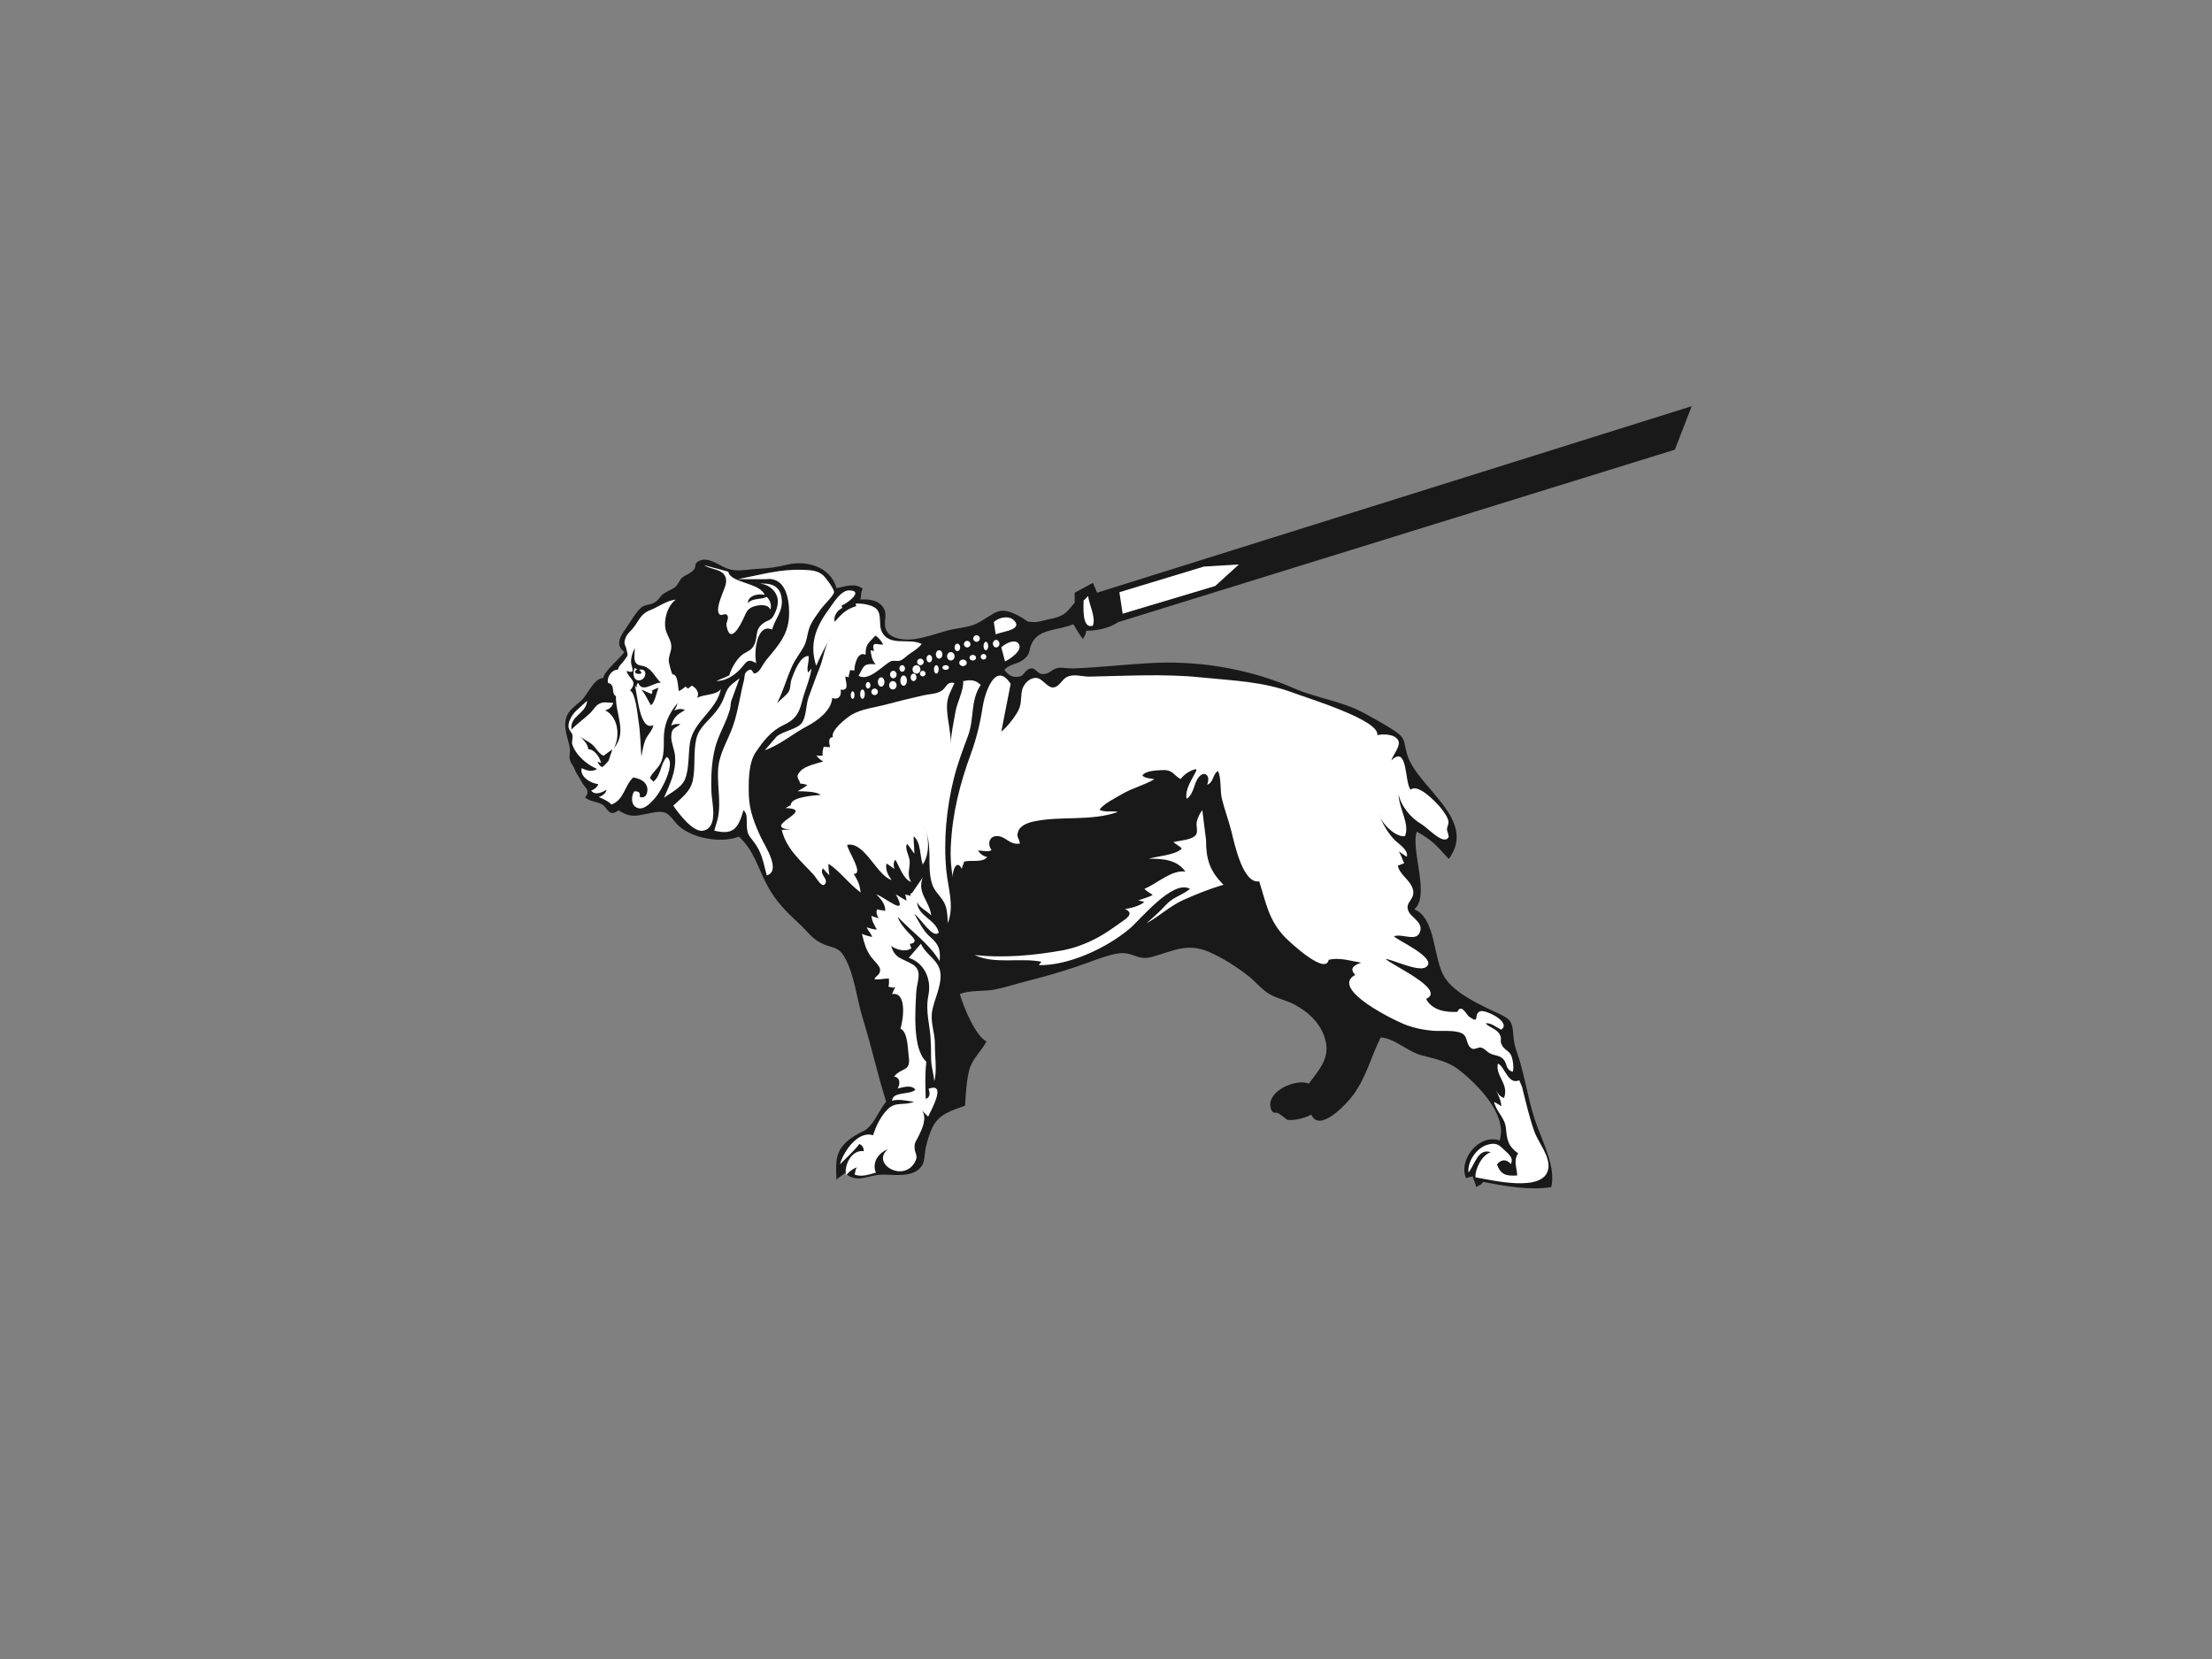 <?xml version="1.0" encoding="utf-8"?>
<!-- Generator: Adobe Illustrator 17.0.0, SVG Export Plug-In . SVG Version: 6.00 Build 0)  -->
<!DOCTYPE svg PUBLIC "-//W3C//DTD SVG 1.1//EN" "http://www.w3.org/Graphics/SVG/1.1/DTD/svg11.dtd">
<svg version="1.1" id="Layer_1" xmlns="http://www.w3.org/2000/svg" xmlns:xlink="http://www.w3.org/1999/xlink" x="0px" y="0px"
	 width="800px" height="600px" viewBox="0 0 800 600" enable-background="new 0 0 800 600" xml:space="preserve">
<rect x="0" y="0" width="800" height="600" fill="#808080" stroke="none"/>
<path fill-rule="evenodd" clip-rule="evenodd" fill="#1A1919" d="M388.678,217.916c-3.36,4.307-4.261,5.053-9.637,6.112
	c-1.483,0.292-3.654,1.045-5.06,0.974c-3.3-0.168-1.978-0.223-4.437-1.647c-8.525-4.933-9.059-1.583-16.357,2.18
	c-2.698,1.391-7.712,1.693-10.637,2.538c-3.759,1.087-7.967,2.522-11.665,3.055c-3.206,0.461-8.09,0.225-10.043-2.687
	c-2.128-3.17,1.006-6.273-2.032-9.535c-1.924-2.066-4.997-2.21-7.654-2.081c0.383-1.223,0.084-2.626,0.863-3.88
	c-2.555-2.249-6.592-0.846-9.473-0.191c-2.174-7.978-11.151-10.197-17.839-8.532c-3.832,0.954-6.869,1.315-11.158,1.548
	c-4.065,0.22-6.833,1.154-10.523-0.152c-2.738-0.967-6.557-4.172-9.775-2.93c-2.7,1.042-1.053,2.12-2.512,3.574
	c-1.415,1.41-2.434,1.435-3.966,2.627c-1.049,0.816-1.453,2.484-2.625,3.46c-0.847,0.706-3.133,1.607-4.198,2.396
	c-1.24,0.921-1.653,2.132-3.03,3.045c-1.592,1.056-3.713,0.773-5.097,2.003c-1.866,1.657-4.023,5.448-5.567,7.619
	c-1.899,2.672-3.854,5.944-0.457,8.379c-1.7,2.642-7.235,6.732-7.606,9.435c-3.458,0-5.719,6.237-8.026,8.204
	c-3.832,3.267-6.406,4.845-5.595,10.639c0.334,2.381,1.172,4.216,1.524,6.591c0.19,1.283-0.339,2.811,0,4.058
	c0.407,1.499,1.25,2.226,1.547,3.043c0.728,1.996,1.663,2.901,2.661,4.932c1.067,2.172,3.488,3.01,1.32,5.716
	c1.341,1.353,4.423,1.556,6.149,2.526c2.052,1.153,2.341,4.863,5.947,2.116c4.257,2.861,6.513,2.017,11.284,1.053
	c5.838-1.18,6.326-0.23,9.499,3.574c4.411,5.287,15.958,7.591,22.721,4.897c5.406,4.975,6.668,10.727,10.003,17.155
	c3.21,6.191,7.11,9.982,12.184,14.696c2.461,2.285,4.255,5,7.457,6.604c4.208,2.111,6.257,1.029,8.619,5.215
	c3.61,6.393,4.359,15.062,6.608,22.301c3.127,10.066,5.23,19.848,8.406,29.923c-2.013,2.378-3.173,5.2-4.969,7.608
	c-2.412,3.234-3.076,2.643-6.367,4.677c-7.087,4.381-7.024,8.594-6.631,15.951c0.691-0.941,2.218-1.565,2.968-2.419
	c4.769,3.859,8.015,0.759,13.186,0.556c4.357-0.171,11.821,1.462,14.846-3.413c0.903-1.455,0.852-4.442,1.271-6.348
	c0.52-2.364,1.397-5.279,2.508-7.511c2.351-4.728,6.962-5.965,11.718-7.668c0.253-4.043,0.507-9.292,1.583-13.124
	c1.104-3.934,4.306-6.589,6.163-10.116c-4.039-2.123-8.245-12.351-9.636-17.143c3.616-1.523,8.753-0.866,12.628-1.638
	c3.952-0.786,7.831-2.09,11.639-3.057c7.821-1.986,14.105-3.798,21.797-6.58c3.293-1.191,9.816-3.771,13.224-3.535
	c4.03,0.278,5.505,2.589,10.03,1.408c7.322-1.911,12.799-5.385,20.895-1.803c4.97,2.198,9.852,5.316,14.113,8.635
	c2.642,2.057,4.794,4.895,7.694,6.593c2.942,1.721,6.113,2.186,9.142,3.834c5.703,3.101,10.117,7.663,11.269,13.793
	c1.118,5.954-2.74,10.053-6.199,14.756c-4.489-1.995-15.753,2.716-13.716,9.107c0.694,2.178,2.006,1.056,2.671,1.609
	c-0.376-0.313,3.547,2.408,3.035,2.318c2.724,0.479,6.618-0.614,8.897-1.849c2.919,6.758,12.795-3.85,15.219-7.191
	c4.79-6.605,6.387-13.816,9.876-20.717c5.203,0.332,9.667,5.201,15.101,6.558c4.752,1.188,9.523,2.261,13.186,5.157
	c6.724,5.316,17.669,16.121,14.732,25.563c-7.624-2.614-15.076,7.208-12.11,13.707c0.832-0.596,1.714-0.415,2.362-0.748
	c0.254,1.4,1.138,2.449,1.188,3.904c0.95-0.706,1.812-0.572,2.548-1.889c7.997,1.499,16.611,3.162,24.678,1.877
	c1.606-6.793-2.562-15.3-4.999-21.733c-2.795-7.382-3.987-15.239-6.084-22.823c-1.09-3.937-2.332-5.964-2.649-10.538
	c-0.341-4.918-1.113-5.712-5.453-7.733c-6.381-2.969-15.698-7.169-19.399-13.06c-4.249-6.764-3.026-21.354-10.966-24.584
	c5.89-4.904-1.372-21.404,0.896-28.085c5.871,3.231,7.233,5.174,11.58,9.903c10.551-14.319-11.158-25.612-14.978-37.593
	c-1.502-4.715-0.212-5.876-4.791-8.876c-3.382-2.214-7.255-4.357-10.931-6.352c-7.869-4.271-17.129-5.347-25.471-9.002
	c-15.095-6.615-32.81-9.825-49.702-9.131c-10.103,0.415-20.1,1.694-29.923,2.028c-1.734,0.06-4.165-0.478-5.704-0.15
	c-2.276,0.484-2.678,2.224-5.452,2.178c-1.801-0.03-2.472-2.22-4.048-2.05c-2.081,0.224-2.578,2.617-4.196,2.939
	c-2.508,0.499-3.721-0.227-5.528-2.382c1.747-2.099,4.598-2.02,6.683-3.564c3.259-2.414,1.809-3.593,3.539-6.606
	c2.732-4.757,9.596-4.142,14.718-6.376c1.166,1.843,2.234,3.901,3.524,5.424c0.246-0.955,1.121-1.473,1.104-3.028
	c4.152-0.091,8.299-0.883,11.589-3.12l201.347-62.382l6.086-15.722l-215.041,67.453l-1.521-3.55l-6.593,3.55V217.916
	L388.678,217.916z"/>
<path fill-rule="evenodd" clip-rule="evenodd" fill="#FFFFFF" d="M212.351,253.418c-0.382,4.83-6.292,5.346-5.68,10.447
	c2.084-2.172,4.61-3.9,6.779-5.967c1.209-1.155,1.795-2.592,3.313-3.381c1.788-0.927,2.917-0.242,5.012-0.364
	c-0.279,1.378-1.5,2.488-2.966,2.731c4.744,2.204,5.637,9.435,3.16,13.802c0.026-0.03,0.015-0.033,0-0.008
	c5.039-5.947,0.57-12.257,0.804-18.891c-1.983-1.098,0.056-4.083-2.925-4.852c-0.367-2.133,1.344-4.732,3.601-4.734
	c0.436-1.542,1.452-2.158,2.342-3.406c1.623-2.273,1.243-1.609,0.834-3.711c-0.399-2.057-1.254-1.975-0.413-4.303
	c0.612-1.698,1.651-2.245,2.789-3.653c2.193-2.708,2.609-5.098,6.078-6.433c2.742-1.057,6.315-3.642,9.272-3.818
	c-3.014,2.363-4.412,7.279-3.599,10.843c0.452,1.979,1.862,3.683,2.029,5.749c0.181,2.245-1.261,3.989-0.835,6.11
	c-0.005-0.026-0.015-0.022-0.02-0.049c0.292,1.447,0.689,2.948,1.252,4.361c2.115-0.016,1.888,4.285,2.366,6.103
	c0.554-0.445,1.727-0.954,2.309-1.682c0.334,0.182,0.739,0.493,1.014,0.742c0.309-0.379,0.997-0.738,1.354-1.081
	c1.698,0.868,2.911,2.75,1.833,4.436c2.609-1.399,7.247-0.944,8.662-3.271c-1.483,7.79-9.903,11.58-11.173,19.493
	c-0.644,4.012-0.263,9.273-1.767,13.11c-1.224,3.122-5.157,4.909-7.648,6.804c2.138-5.008,4.487-9.479,4.006-15.181
	c-0.193-2.287-1.46-4.881-1.364-7.091c0.124-2.831,0.978-2.718,3.367-4.329c-1.18-0.236-2.36-0.093-3.398,0.472
	c0.989-3.146,2.152-3.938,4.976-5.62c-1.223-0.631-2.649-0.382-3.887,0.193c0.664-0.851,0.951-1.887,1.267-2.797
	c-3.305,4.061-5.026,7.813-5.02,13.085c0.003,2.706,0.084,5.237-0.761,7.777c-0.899,2.705-3.494,4.233-4.26,6.357
	c0.076,0.095,1.24,1.257,1.283,1.291c2.95-2.628,2.431-6.383,4.818-8.958c3.527,2.08-2.08,12.444-4.208,14.825
	c-1.343,1.502-3.724,4.264-6.011,3.735c-2.841-0.656-2.739-4.194-1.633-6.042c1.614-0.334,2.432,0.554,2.021,1.902
	c2.462,1.014,3.298-2.051,2.588-3.898c-0.771-2.007-3.129-2.833-4.912-3.076c-3.177,2.942-3.267,8.084-7.861,9.788
	c-1.364-1.417-2.892-1.958-4.597-2.737c1.278-0.362,2.602-1.321,2.845-2.663c-1.554,1.069-4.251,2.17-5.567,0.37
	c1.175-0.483,2.229-1.272,2.541-2.382c-2.66-0.175-6.837-2.74-5.983-5.764c1.665,0.841,3.797,1.548,5.561,0.286
	c-3.651-1.461-7.917-5.123-9.036-9.12c-0.143-0.512,0.3-2.295,0.12-3.128c-0.261-1.201-1.262-1.568-1.419-2.976
	c-0.198-1.767,1.217-4.274,2.686-5.731L212.351,253.418L212.351,253.418z"/>
<path fill-rule="evenodd" clip-rule="evenodd" fill="#1A1919" d="M229.595,248.008c0.924,2.538,1.617,16.697,6.702,14.243
	c-0.246,1.876-2.19,3.581-2.916,5.441c-0.717,1.837-1.039,3.968-1.418,5.911c-0.34-4.514-0.34-8.315-1.015-12.747
	c-0.411-2.693-1.07-10.135-3.076-11.159c3.078-3.537-0.444-4.006-1.286-7.049c3.587,1.238,1.782-1.15,1.648-3.086
	c-0.12-1.734,0.756-4.217,1.359-5.13c0.001,1.382-0.49,3.945,0.258,5.128c0.891,1.41,2.309,0.95,3.8,1.703
	c2.411,1.217,3.237,3.65,5.386,5.661c-2.575-0.264-6.724,3.864-8.165,0.112c-0.729,0.362-0.601,0.857-0.601,1.648L229.595,248.008
	L229.595,248.008z"/>
<path fill-rule="evenodd" clip-rule="evenodd" fill="#1A1919" d="M231.962,249.361c1.673,2.094,2.228,3.736,3.465,5.697
	c1.441-1.027,1.974-4.502,2.72-6.331c0.118-0.121,0.125-0.112,0.018,0.027c-0.708,0.128-1.825,0.68-2.433,1.031
	c0.537,0.637-0.096,0.685-0.051,1.267L231.962,249.361L231.962,249.361z"/>
<path fill-rule="evenodd" clip-rule="evenodd" fill="#1A1919" d="M221.481,271c-0.812,0.583-2.272,1.596-3.173,2.34
	c-1.757-0.705-2.714-2.836-4.181-4.113c-1.418-1.236-3.486-1.91-4.504-3.173c1.223,1.514,2.954,2.84,3.124,4.897
	c2.352,0.064,4.272,3.083,4.615,5.004c-0.466-0.206-0.847-0.371-1.24-0.516c0.196,0.83,0.788,1.508,1.638,2.019
	c0.873-0.64,1.745-1.523,2.367-2.4L221.481,271L221.481,271z"/>
<path fill-rule="evenodd" clip-rule="evenodd" fill="#FFFFFF" d="M267.464,245.303c-4.082,3.101-4.164,3.094-5.663,7.093
	c-0.744,1.985-1.734,3.512-3.044,5.163c-2.691,3.392-5.912,5.447-6.921,9.646c-1.139,4.74-0.254,10.127-1.258,14.97
	c-0.855,4.125-4.069,6.328-7.068,9.195c1.685,2.521,7.087,9.788,10.785,9.063c5.581-1.094,3.187-10.141,3.026-13.542
	c-0.264-5.575,0.001-11.414,1.342-16.577c1.224-4.713,4.096-9.131,5.344-13.853c0.343-1.295,0.123-2.508,0.752-3.719
	L267.464,245.303L267.464,245.303z"/>
<path fill-rule="evenodd" clip-rule="evenodd" fill="#FFFFFF" d="M258.335,300.416c7.12,1.779,8.686-1.094,10.556-7.396
	c1.63,1.374,1.06,3.812,1.202,5.705c0.229,3.07,0.596,3.218,2.358,5.502c3.271,4.238,3.566,7.702,4.866,12.384
	c5.326-1.651-0.595-10.538-1.992-13.491c-2.281-4.818-4.292-9.819-4.48-15.214c-0.166-4.769-0.21-11.902,2.442-15.816
	c2.921-4.31,5.743-7.843,10.086-9.863c4.263-1.984,5.607-4.183,6.67-8.47c0.983-3.961,2.879-7.988,3.469-12.053
	c-0.302,0.609-0.964,1.092-1.299,1.537c-0.575-2.058,0.493-3.731,0.219-6c-2.986-0.1-5.096,5.522-6.035,8.064
	c-0.803,2.175-0.272,3.158-1.091,4.732c-0.644,1.238-3.174,3.105-4.269,4.269c2.437-4.818,3.273-8.556,5.443-13.389
	c1.067-2.377,2.704-4.401,4.067-6.778c1.376-2.4,1.309-4.644,2.184-7.093c0.894-2.506,2.879-4.947,4.403-7.091
	c0.773-1.088,4.399-4.594,4.511-5.739c0.12-1.22-3.101-5.423-3.996-6.197c-2.053-1.776-4.563-1.829-7.194-1.935
	c-8.407-0.342-15.589,1.861-23.668,3.381h10.143c7.085-0.928,8.481,6.871,8.47,12.181c-0.014,7.545-3.554,11.349-8.149,16.904
	c-1.72,2.077-2.437,4.737-4.302,4.987c-1.059,0.142-0.554-2.567-2.873-0.685c-1.001,0.811-0.706,2.003-0.999,3.128
	c-1.416,5.45-2.164,11.408-3.982,16.585c-1.99,5.67-5.155,10.027-5.41,16.212c-0.262,6.348,1.484,13.365-0.677,19.273
	L258.335,300.416L258.335,300.416z"/>
<path fill-rule="evenodd" clip-rule="evenodd" fill="#FFFFFF" d="M254.615,204.392c2.651,1.719,6.676,1.303,7.787,4.378
	c0.767,2.124-0.677,4.485-1.343,6.461c-0.477,1.416-2.099,5.223-0.981,6.767c0.87,1.204,2.138-0.711,3.007,0.636
	c0.599,0.928-0.503,2.574-0.371,3.397c1.202,7.515,5.02,0.246,6.366-2.779c0.871-1.956,1.324-3.265,3.776-3.992
	c2.02-0.601,5.053-0.758,5.754,1.253c0.545-1.525-0.089-3.586-1.342-4.659c-2.093,1.152-5.014,0.277-6.785,2.281
	c-0.002-2.869,4.001-3.556,6.066-2.974c-1.675-4.455-12.488-4.296-13.143-8.401L254.615,204.392L254.615,204.392z"/>
<path fill-rule="evenodd" clip-rule="evenodd" fill="#FFFFFF" d="M263.744,244.289c0.726-2.495,2.338-5.392,4.312-7.184
	c1.279-1.161,3.141-1.594,4.142-2.961c2.448-3.342,0.147-6.195,4.049-8.873c1.723-1.182,2.567-0.707,3.728-2.941
	c0.846-1.628,1.58-3.798,1.277-5.692c-0.567-3.543-4.309-5.832-7.074-5.485c4.439-0.47,7.867,0.556,8.502,5.072
	c0.675,4.795-2.268,7.306-3.438,11.443c-5.615-2.366-6.637,8.366-5.743,12.173c-3.451-1.998-3.428-0.244-6.025,2.409
	c-2.625,2.68-5.547,4.033-8.461,4.066L263.744,244.289L263.744,244.289z"/>
<path fill-rule="evenodd" clip-rule="evenodd" fill="#FFFFFF" d="M276.593,271.338c5.454-1.893,10.214-6.033,15.29-8.698
	c3.753-1.971,8.738-5.592,9.112-10.185c2.185,0.745,3.459-0.679,3.036-3.043c3.433,0.566,1.707-2.938,1.69-4.742
	c0.306,0.106,0.876,0.14,1.25,0.262c-0.091-0.926,0.445-1.711,0.438-2.619c0.401,0.151,1.191,0.054,1.583,0.242
	c0.001-2.211,1.24-7.211,4.049-5.738c-0.002-4.183,1.258-4.262,3.524-6.932c1.26,0.721,2.27,1.995,2.85,3.251
	c-2.299,0.104-4.336-1.466-3.331,2.328c-0.447-0.17-0.783-0.15-1.234-0.252c0.269,1.862,0.466,3.599,1.858,5.036
	c-4.395-0.361-4.188,0.519-6.188,4.141c3.667,2.308,8.964-3.984,11.727-5.262c0.826-0.382,2.22,0.173,3.371-0.249
	c1.156-0.425,1.956-1.401,2.95-2.12c1.598-1.157,3.604-2.259,4.776-3.88c-4.663-2.316-12.007,1.242-14.563-4.744
	c-1.004-2.354,0.152-5.728-1.682-7.785c-1.465-1.644-5.573-2.212-7.677-2.045c0.044,0.347,0.229,0.559,0.264,0.906
	c-3.708,1.142-5.162,2.67-7.826,5.687c-0.459-2.028,0.761-3.975,2.744-5.037c-0.045-0.293-0.185-0.561-0.236-0.863
	c2.136-0.817,8.292-5.464,2.655-5.477c-3.002-0.007-5.789,4.857-7.439,7.101c-4.75,6.459-6.861,12.617-4.395,20.166
	c1.469-3.327,3.122-6.833,5.104-9.887c-2.046,2.733-2.504,7.232-3.753,10.327c-1.514,3.75-2.659,7.125-4.066,10.828
	c-1.054,2.773-0.782,7.631-2.77,9.74c-1.874,1.988-6.335,2.624-8.716,4.47L276.593,271.338L276.593,271.338z"/>
<path fill-rule="evenodd" clip-rule="evenodd" fill="#FFFFFF" d="M354.697,247.67c-3.939,6.087-2.17,11.962-4.65,18.596
	c-1.909,5.105-3.786,10.107-5.081,15.291c-2.627,10.518-3.799,22.404-2.705,33.407c0.622,6.255,2.957,12.653,0.529,18.901
	c-0.111-1.906-0.115-4.931-1.187-7.152c-1.158-2.398-3.576-4.257-4.414-6.762c-2.294-6.856,0.552-14.091-3.154-21.107
	c2.214,3.875,2.163,10.261-0.302,13.793c-1.063-2.687-0.604-8.202-3.323-10.166c0.003,2.049,0.256,4.138,0.295,6.277
	c-0.976-1.162-1.648-2.548-2.636-3.547c-1.034,1.692,0.866,4.288,0.937,6.372c0.085,2.502-1.11,5.065,0.543,7.388
	c-2.762-0.803-4.297-5.687-5.716-8.03c-0.801,0.836-0.733,2.262-0.305,3.304c-0.993-0.558-1.935-1.371-2.933-1.952
	c-0.439,2.415,0.554,4.099,1.859,6.017c-5.594-1.935-9.67-13.932-16.057-12.761c0.085,2.085,6.241,10.718,2.349,10.479
	c1.639,2.815,2.115,3.632,2.544,6.762c-4.309-3.149-7.3-7.478-11.649-10.413c-0.111,1.421,0.126,2.745,0.295,4.159
	c-0.829-0.801-1.573-1.593-2.316-2.467c-1.402,2.129,1.737,3.536,0.97,5.298c-1.072,2.461-3.411-1.978-4.073-2.712
	c-4.558-5.046-10.095-9.414-11.797-16.517c1.171-0.065,2.385-0.078,3.573-0.051c-12.077-0.891,9.66-7.35-2.237-7.843
	c0.434-0.129,1.31-0.805,1.943-1.006c-0.107-3.062,8.479-3.519,10.853-3.736c-1.956-1.345-5.882-1.237-8.402-1.353
	c1.055-0.665,2.572-1.279,3.557-2.298c-0.687-0.035-1.656-0.511-2.509-0.389c-0.87-2.368-1.896-2.474,0.017-4.59
	c1.671-1.849,5.988-2.808,8.257-3.467c-1.042-0.537-1.905-1.262-2.551-2.222c0.789,0.323,1.519,0.005,2.28,0.143
	c-0.086-1.146,0.063-2.255,0.449-3.279c0.582,0.254,1.676,0.03,2.257,0.237c-0.233-1.504-0.951-3.382,1.016-3.718
	c-0.858-2.239,4.588-6.763,6.803-8.073c3.593-2.126,8.879-2.705,12.857-3.786c4.47-1.216,8.783-2.23,13.186-3.232
	c2.113-0.48,4.693-0.468,6.527-1.663c1.68-1.095,1.769-3.488,4.596-2.756c-1.629,3.717-2.947,5.324-2.67,9.831
	c0.253,4.12,1.404,8.118,1.352,12.333c0.025-3.747,1.063-7.963,1.673-11.732c0.535-3.295,3.112-7.985,2.774-11.107
	c1.752-0.41,3.388-0.591,5.02,0.287L354.697,247.67L354.697,247.67z"/>
<path fill-rule="evenodd" clip-rule="evenodd" fill="#FFFFFF" d="M365.517,247.332c-5.713-8.74-9.484,3.954-10.153,8.453
	c-0.833,5.598-2.217,11.289-4.142,16.567c-4.152,11.377-6.77,21.655-7.362,33.812c-0.183,3.769,0.074,7.467,0.702,11.056
	c-0.127-2.261,1.374-6.715,3.307-2.975c0.066-0.944,0.656-1.651,0.801-2.621c2.51-0.711,6.681,0.52,8.368-1.674
	c-1.426-0.308-2.609-1.159-3.319-2.364c1.617,0.008,3.511,0.713,4.89-0.136c-1.681-2.237-0.788-5.486,2.513-5.038
	c2.991,0.406,3.939,3.168,7.723,2.687c-0.219-2.163-1.384-2.159-0.622-4.343c0.83-2.378,3.812-3.296,5.993-3.737
	c9.862-1.996,20.215,0.072,30.089-3.363c-2.194-0.533-4.349,0.261-6.641-0.754c1.229-2.116,5.836-4.337,8.089-5.68
	c3.657-2.18,8.093-3.258,11.739-5.408c-1.354-0.373-3.275-0.204-4.333-1.347c1.082-1.78,5.332-1.868,7.208-1.952
	c3.87-0.174,3.926,1.744,6.603,3.256c1.473-1.889,3.19-2.955,5.424-3.62c0.117,0.127,0.236,0.253,0.357,0.376
	c-1.406,3.087-4.287,6.701-3.61,10.376c2.648-1.603,2.572-5.545,4.346-7.766c2.154-2.695,4.515-0.537,3.066,2.66
	c2.429-0.752,1.886-3.676,3.941-4.967c1.295,2.606,0.689,7.13,1.428,10.091c0.996,3.995,2.463,7.865,3.473,11.908
	c1.112,4.451,4.144,18.936,10.001,17.904c2.448,7.541,3.381,14.125,9.442,20.32c2.058,2.105,14.643,13.705,15.697,8.082
	c3.886-0.979,7.799,0.386,11.756,1.031c-2.083,0.727-4.683,1.888-2.138,4.405c-9.523,5.087,14.682,16.822,18.725,18.25
	c3.099,1.094,5.922,1.643,9.213,1.953c2.87,0.271,8.225-0.408,10.75,1.016c2.242,1.264,1.21,4.357,3.62,5.491
	c0.863,0.406,2.251-0.63,3.109-0.436c1.431,0.323,1.922,1.399,3.325,2.128c1.899,0.989,3.484,0.538,4.909,2.208
	c1.317,1.543,0.717,3.719,3.306,4.436c0.457-1.297,0.105-3.964-0.365-5.375c-0.734-2.203-2.241-2.203-3.388-3.964
	c-1.306-2.006,0.184-2.348-1.091-4.404c-1.083-1.747-3.728-2.35-4.952-3.736c1.8-0.446,3.976,1.532,5.628,2.249
	c3.85-2.699-5.785-7.413-7.616-6.643c-2.633,1.108,0.15,4.799-3.895,2.035c-1.049-0.717-2.869-5.012-4.354-1.824
	c-4.225,0.218-9.15-0.543-11.309-4.692c7.581-3.315-12.991-12.468-14.639-14.472c2.952,0.414,11.842,4.761,14.519,3.018
	c4.819-3.136-10.71-9.884-11.477-11.208c2.827-0.986,7.575,1.799,9.109-0.981c2.026-3.673-2.557-5.562-3.725-7.768
	c-1.95-3.683,2.644-4.319,1.362-8.47c-0.987-3.191-4.922-5.236-5.369-8.386c0.728-0.034,1.607-0.681,2.281-0.719
	c-0.612-1.437-1.13-3.107-1.943-4.368c0.911,0.572,1.961,1.399,2.923,1.943c0.621-2.622-3.127-4.654-4.655-6.306
	c-2.442-2.642-4.223-5.831-5.454-9.093c0.862,3.232,6.01,8.511,9.443,7.936c1.8-4.462-2.284-10.168-2.306-15.055
	c0.934,4.422,4.56,8.608,8.368,10.803c2.152,1.24,7.79,7.664,9.65,4.733c0.339-0.535-0.516-2.158-0.531-2.864
	c-0.024-1.122,0.715-1.787,0.514-3.051c-0.238-1.491-1.939-3.777-2.872-4.903c-1.807-2.184-8.148-8.744-10.735-6.475
	c-2.286-1.917-0.897-16.651-7.041-10.551c0.681-2.142,3.384-5.156,2.577-7.056c-1.099-2.587-5.566-2.596-7.658-2.081
	c1.189-5.357-25.264-13.412-30.143-15.248c-11.269-4.24-21.821-4.443-33.804-5.672c-13.177-1.352-26.996-0.495-40.243-0.263
	c-2.49,0.044-5.587-1.148-8.131,0.17c-1.841,0.953-2.78,3.781-5.056,3.752c-1.953-0.026-3.77-3.161-5.673-3.413
	c-2.612-0.347-5.109,2.219-5.51,4.843c-0.477,3.128,0.07,4.969-1.927,8.096c-1.371,2.147-3.824,5.24-5.485,6.425L365.517,247.332
	L365.517,247.332z"/>
<path fill-rule="evenodd" clip-rule="evenodd" fill="#FFFFFF" d="M333.734,317.321c-2.174,5.646,2.372,8.447,3.068,13.753
	c-1.619-1.755-4.108-2.54-5.115-4.842c0.119,5.045,6.837,6.363,7.829,11.036c-2.122,2.484-6.817-5.531-8.791-6.717
	c1.617,2.869,3.198,6.176,5.789,8.408c2.919,2.516,3.731,4.402,3.322,8.671c-3.724-6.314-10.3-10.809-15.181-16.057
	c0.67,2.059,2.311,3.986,3.761,5.602c1.202,1.339,4.315,3.651,0.628,4.218c0.185,0.28,0.319,1.205,0.579,1.556
	c-2.017,1.49-5.438,0.549-7.333-0.829c1.513,4.77,3.836,4.305,7.732,6.655c3.861,2.327,1.544,6.191,1.345,10.134
	c-0.318,6.329-1.462,20.549,3.668,25.088c-0.562,4.73-0.359,8.637-0.229,13.414c1.569-0.388,1.637-2.182,0.997-3.617
	c6.871-2.604,0.803,8.005-0.125,10.049c-0.648-0.725-1.682-1.536-2.234-2.279c1.952,2.867,0.054,6.713-1.308,9.508
	c-0.936,1.918-1.45,2.032-1.363,4.219c0.07,1.749,1.273,2.62,0.338,4.562c-3.999,8.317-16.305,0.999-10.015-4.164
	c-3.791,1.348-5.747,5.18-4.311,8.419c-2.21,0.604-5.336,1.715-7.682,0.676c0.265-0.893,0.164-1.766,0.844-2.605
	c-1.573,0.533-2.926,1.6-3.966,2.891c-0.804-3.49,1.958-9.374,6.397-8.731c0.039-1.183-0.528-2.144-1.552-2.605
	c-2.027,2.614-4.696,4.963-7.05,7.364c1.203-4.478,6.463-12.306,11.988-10.508c1.026-3.264,2.687-6.775,5.213-9.341
	c3.002-3.049,5.916-1.234,9.592-2.798c-2.605-0.21-5.26-1.123-7.934-0.362c0.219-3.53,6.636-1.984,8.433-4.015
	c-1.511-1.911-4.554-0.797-6.423-0.399c0.947-1.579,1.053-3.991-1.293-4.319c2.805-3.449,6.088-1.634,5.316-7.116
	c-0.384-2.721-0.269-9.013-3.01-10.22c1.05-3.062,2.439-13.502-3.051-12.485c0.465-0.823,0.609-1.795,1.294-2.527
	c-1.138,0.436-1.691-0.033-2.628-0.195c0.425-0.969,0.175-1.906,0.235-2.923c-1.799-0.034-3.443,0.542-5.313,0.228
	c0.797-1.473,2.36-1.654,2.083-3.66c-0.162-1.178-2.521-3.395-3.236-4.387c-1.981-2.745-2.486-5.127-3.31-8.336
	c1.196,0.568,2.501,0.837,3.681,1.185c-0.288-1.357-1.477-2.197-1.925-3.549c1.219,0.429,2.404,0.778,3.641,0.834
	c-0.91-1.671-1.8-3.024-1.952-4.976c0.623,0.38,1.977,0.587,2.612,0.92c-0.57-0.957-1.091-2.243-0.557-3.279
	c0.944,0.38,1.969,0.227,2.923,0.591c0.156-2.375-1.686-4.554-3.285-6.001c3.154,0.92,11.998,8.835,7.109,0.001
	c1.299,0.674,2.592,1.703,3.961,2.271c-0.273-0.615-0.25-1.584-0.592-2.281c0.448,0.243,1.404,0.281,1.938,0.601
	c0.05-0.196-0.067-0.815,0.107-0.924c0.626-0.138,0.614-0.378,0.618-0.396L333.734,317.321L333.734,317.321z"/>
<path fill-rule="evenodd" clip-rule="evenodd" fill="#FFFFFF" d="M333.058,341.328c2.107,4.588,7.049,5.924,7.118,11.495
	c0.053,4.273-2.142,8.353-2.986,12.511c-0.885,4.362,1.008,8.073,0.939,12.51c-0.055,3.576,0.823,10.163-0.263,13.16
	c-0.141-2.502-0.961-4.722-1.09-7.411c-0.118-2.457,0.034-4.866-0.179-7.124c0.001,0.035,0.018,0.014,0.02,0.047
	c-0.175-5.752-2.067-10.446-0.837-16.573c1.174-5.846-1.479-11.679-7.119-13.543L333.058,341.328L333.058,341.328z"/>
<path fill-rule="evenodd" clip-rule="evenodd" fill="#FFFFFF" d="M436.183,303.796c-0.008,7.025,1.356,11.245,6.306,16.173
	c-5.043,1.533-9.488,3.264-14.421,5.476c-4.926,2.209-8.614,5.815-13.414,8.485c2.477-2.178,4.831-4.263,7.074-6.718
	c2.577-2.823,6.007-3.488,8.655-5.748c-6.27-3.494-17.888,11.094-21.908,14.461c-8.251,6.911-21.92,13.355-32.787,13.129
	c0.228-0.202,0.707-0.987,0.961-1.235c-7.723-1.542-17.046,1.042-24.198-2.452c10.147,1.227,21.838,0.173,31.926-1.691
	c4.642-0.857,9.288-2.693,13.582-5.14c2.425-1.381,4.85-3.101,7.118-4.723c2.067-1.478,5.563-3.423,1.734-5.105
	c1.487-0.037,5.626-1.084,7.022-2.51c-0.785-0.149-1.431-0.552-2.305-0.499c1.539-0.627,3.648-1.057,5.355-2.029
	c-0.885-0.681-2.17-1.27-2.973-2.216c4.744-1.987,9.793-6.93,14.8-6.23c-3.103-4.372-8.109-4.664-13.201-4.667
	c2.385-0.809,9.999-1.322,11.916-3.719c-0.882-0.901-2.176-1.437-3.041-2.301c2.258-0.555,6.841-0.721,8.171-2.678
	c0.775-1.139-0.02-3.141,0.248-4.488c0.33-1.661,1.031-3.011,2.028-4.395L436.183,303.796L436.183,303.796z"/>
<path fill-rule="evenodd" clip-rule="evenodd" fill="#FFFFFF" d="M550.465,393.059c1.359,5.44,2.65,11.157,4.48,16.228
	c1.466,4.065,5.848,9.012,4.987,13.525c-1.661,8.712-20.646,3.911-26.322,2.992c-0.165-3.102,2.471-8.259,5.577-9.078
	c-4.611-1.635-5.822,4.491-8.085,7.32c-0.479-3.929,2.961-8.951,6.844-10.032c3.193-0.888,4.066-0.076,6.178,1.952
	c1.561,1.5,3.337,2.708,2.301,5.037c-1.55-1.848-3.567-1.816-5.038,0.187c1.573,3.838,3.332,4.142,7.336,3.938
	c-0.087-2.687-1.489-5.402,0.339-7.978c-3.679-2.687-4.028-4.819-4.42-9.139c-0.345-3.798-3.562-5.984-4.269-9.492
	c0.645,0.419,1.914,0.964,2.585,1.605c0.01-1.921-1.086-4.203-1.994-5.916c0.654,1.201,1.647,2.532,3.001,2.866
	c1.84-5.201-3.222-7.82-2.232-12.424c2.5,1.028,3.66,7.858,7.718,6.042L550.465,393.059L550.465,393.059z"/>
<path fill-rule="evenodd" clip-rule="evenodd" fill="#FFFFFF" d="M360.107,229.412c2.273-0.998,9.908-1.642,6.687-4.996
	c-1.935-2.015-5.785-1.081-7.363,0.6L360.107,229.412L360.107,229.412z"/>
<path fill-rule="evenodd" clip-rule="evenodd" fill="#FFFFFF" d="M363.488,239.217c1.578-0.738,6.796-4.051,4.834-6.525
	c-1.42-1.789-5.128,0.264-6.187,1.454L363.488,239.217L363.488,239.217z"/>
<path fill-rule="evenodd" clip-rule="evenodd" fill="#FFFFFF" d="M391.89,217.24c0.017,2.339-0.654,10.291,3.322,9.07
	c1.307-3-1.559-8.101-1.632-10.761L391.89,217.24L391.89,217.24z"/>
<path fill-rule="evenodd" clip-rule="evenodd" fill="#FFFFFF" d="M351.992,230.933c0,0.654,0.53,1.184,1.184,1.184
	c0.653,0,1.183-0.53,1.183-1.184c0-0.654-0.53-1.184-1.183-1.184C352.522,229.75,351.992,230.279,351.992,230.933L351.992,230.933z"
	/>
<path fill-rule="evenodd" clip-rule="evenodd" fill="#FFFFFF" d="M342.525,237.357c0,0.841,0.605,1.522,1.353,1.522
	c0.747,0,1.353-0.681,1.353-1.522s-0.606-1.521-1.353-1.521C343.13,235.836,342.525,236.517,342.525,237.357L342.525,237.357z"/>
<path fill-rule="evenodd" clip-rule="evenodd" fill="#FFFFFF" d="M355.712,233.638c0,0.841,0.378,1.522,0.846,1.522
	c0.466,0,0.845-0.681,0.845-1.522s-0.379-1.521-0.845-1.521C356.09,232.117,355.712,232.798,355.712,233.638L355.712,233.638z"/>
<path fill-rule="evenodd" clip-rule="evenodd" fill="#FFFFFF" d="M345.231,234.146c0,0.747,0.453,1.352,1.014,1.352
	c0.56,0,1.014-0.605,1.014-1.352c0-0.747-0.453-1.353-1.014-1.353C345.684,232.793,345.231,233.399,345.231,234.146L345.231,234.146
	z"/>
<path fill-rule="evenodd" clip-rule="evenodd" fill="#FFFFFF" d="M346.921,239.724c0,0.653,0.605,1.183,1.352,1.183
	c0.748,0,1.353-0.53,1.353-1.183c0-0.653-0.605-1.184-1.353-1.184C347.526,238.541,346.921,239.071,346.921,239.724L346.921,239.724
	z"/>
<path fill-rule="evenodd" clip-rule="evenodd" fill="#FFFFFF" d="M348.611,232.961c0,0.654,0.53,1.184,1.183,1.184
	c0.654,0,1.184-0.53,1.184-1.184c0-0.653-0.53-1.183-1.184-1.183C349.142,231.778,348.611,232.308,348.611,232.961L348.611,232.961z
	"/>
<path fill-rule="evenodd" clip-rule="evenodd" fill="#FFFFFF" d="M350.64,237.865c0,0.56,0.53,1.014,1.183,1.014
	c0.654,0,1.183-0.455,1.183-1.014c0-0.56-0.53-1.014-1.183-1.014C351.17,236.85,350.64,237.305,350.64,237.865L350.64,237.865z"/>
<path fill-rule="evenodd" clip-rule="evenodd" fill="#FFFFFF" d="M338.468,236.681c0,0.84,0.53,1.521,1.183,1.521
	c0.654,0,1.184-0.681,1.184-1.521c0-0.84-0.53-1.521-1.184-1.521C338.998,235.16,338.468,235.841,338.468,236.681L338.468,236.681z"
	/>
<path fill-rule="evenodd" clip-rule="evenodd" fill="#FFFFFF" d="M340.834,241.416c0,0.466,0.53,0.845,1.184,0.845
	c0.654,0,1.184-0.378,1.184-0.845c0-0.468-0.53-0.846-1.184-0.846C341.364,240.57,340.834,240.948,340.834,241.416L340.834,241.416z
	"/>
<path fill-rule="evenodd" clip-rule="evenodd" fill="#FFFFFF" d="M335.087,238.203c0,0.747,0.454,1.353,1.014,1.353
	c0.561,0,1.014-0.606,1.014-1.353c0-0.746-0.453-1.352-1.014-1.352C335.541,236.85,335.087,237.456,335.087,238.203L335.087,238.203
	z"/>
<path fill-rule="evenodd" clip-rule="evenodd" fill="#FFFFFF" d="M337.791,242.092c0,0.84,0.378,1.521,0.845,1.521
	c0.467,0,0.846-0.681,0.846-1.521c0-0.841-0.378-1.522-0.846-1.522C338.169,240.57,337.791,241.251,337.791,242.092L337.791,242.092
	z"/>
<path fill-rule="evenodd" clip-rule="evenodd" fill="#FFFFFF" d="M331.705,239.387c0,0.653,0.53,1.183,1.184,1.183
	c0.654,0,1.184-0.53,1.184-1.183c0-0.654-0.53-1.184-1.184-1.184C332.235,238.203,331.705,238.732,331.705,239.387L331.705,239.387z
	"/>
<path fill-rule="evenodd" clip-rule="evenodd" fill="#FFFFFF" d="M332.72,243.613c0,0.56,0.453,1.014,1.014,1.014
	c0.56,0,1.014-0.454,1.014-1.014c0-0.56-0.454-1.014-1.014-1.014C333.173,242.598,332.72,243.052,332.72,243.613L332.72,243.613z"/>
<path fill-rule="evenodd" clip-rule="evenodd" fill="#FFFFFF" d="M321.562,247.839c0,0.84,0.605,1.522,1.351,1.522
	c0.748,0,1.353-0.681,1.353-1.522c0-0.841-0.605-1.521-1.353-1.521C322.167,246.318,321.562,246.998,321.562,247.839
	L321.562,247.839z"/>
<path fill-rule="evenodd" clip-rule="evenodd" fill="#FFFFFF" d="M330.015,242.092c0,0.84,0.644,1.521,1.437,1.521
	c0.794,0,1.437-0.681,1.437-1.521c0-0.841-0.643-1.522-1.437-1.522C330.659,240.57,330.015,241.251,330.015,242.092L330.015,242.092
	z"/>
<path fill-rule="evenodd" clip-rule="evenodd" fill="#FFFFFF" d="M325.281,241.752c0,0.654,0.453,1.184,1.014,1.184
	c0.561,0,1.014-0.53,1.014-1.184c0-0.653-0.453-1.183-1.014-1.183C325.735,240.57,325.281,241.099,325.281,241.752L325.281,241.752z
	"/>
<path fill-rule="evenodd" clip-rule="evenodd" fill="#FFFFFF" d="M315.138,250.205c0,0.654,0.53,1.184,1.183,1.184
	c0.653,0,1.183-0.53,1.183-1.184c0-0.653-0.53-1.183-1.183-1.183C315.668,249.022,315.138,249.552,315.138,250.205L315.138,250.205z
	"/>
<path fill-rule="evenodd" clip-rule="evenodd" fill="#FFFFFF" d="M311.081,251.052c0,0.933,0.378,1.69,0.846,1.69
	c0.467,0,0.845-0.757,0.845-1.69c0-0.934-0.378-1.691-0.845-1.691C311.459,249.361,311.081,250.117,311.081,251.052L311.081,251.052
	z"/>
<path fill-rule="evenodd" clip-rule="evenodd" fill="#FFFFFF" d="M317.504,246.655c0,0.934,0.531,1.691,1.184,1.691
	c0.654,0,1.184-0.757,1.184-1.691c0-0.934-0.53-1.69-1.184-1.69C318.035,244.965,317.504,245.721,317.504,246.655L317.504,246.655z"
	/>
<path fill-rule="evenodd" clip-rule="evenodd" fill="#FFFFFF" d="M307.7,251.389c0,0.747,0.303,1.353,0.677,1.353
	c0.372,0,0.675-0.606,0.675-1.353c0-0.746-0.303-1.352-0.675-1.352C308.003,250.037,307.7,250.642,307.7,251.389L307.7,251.389z"/>
<path fill-rule="evenodd" clip-rule="evenodd" fill="#FFFFFF" d="M313.109,247.839c0,0.654,0.378,1.184,0.846,1.184
	c0.466,0,0.845-0.53,0.845-1.184c0-0.653-0.378-1.183-0.845-1.183C313.488,246.656,313.109,247.186,313.109,247.839L313.109,247.839
	z"/>
<path fill-rule="evenodd" clip-rule="evenodd" fill="#FFFFFF" d="M321.901,243.951c0,0.747,0.53,1.352,1.184,1.352
	c0.653,0,1.183-0.605,1.183-1.352c0-0.747-0.53-1.353-1.183-1.353C322.431,242.598,321.901,243.204,321.901,243.951L321.901,243.951
	z"/>
<path fill-rule="evenodd" clip-rule="evenodd" fill="#FFFFFF" d="M325.619,246.148c0,1.028,0.53,1.86,1.184,1.86
	c0.653,0,1.184-0.832,1.184-1.86c0-1.026-0.531-1.859-1.184-1.859C326.149,244.289,325.619,245.122,325.619,246.148L325.619,246.148
	z"/>
<path fill-rule="evenodd" clip-rule="evenodd" fill="#FFFFFF" d="M329.339,244.965c0,0.746,0.473,1.352,1.057,1.352
	c0.583,0,1.056-0.606,1.056-1.352c0-0.747-0.473-1.353-1.056-1.353C329.812,243.613,329.339,244.218,329.339,244.965
	L329.339,244.965z"/>
<path fill-rule="evenodd" clip-rule="evenodd" fill="#FFFFFF" d="M354.697,237.526c0,0.56,0.453,1.014,1.014,1.014
	c0.56,0,1.014-0.454,1.014-1.014c0-0.56-0.454-1.014-1.014-1.014C355.151,236.512,354.697,236.967,354.697,237.526L354.697,237.526z
	"/>
<path fill-rule="evenodd" clip-rule="evenodd" fill="#FFFFFF" d="M359.093,232.794c0,0.746,0.53,1.352,1.184,1.352
	c0.654,0,1.184-0.606,1.184-1.352c0-0.747-0.53-1.353-1.184-1.353C359.622,231.441,359.093,232.046,359.093,232.794L359.093,232.794
	z"/>
<polygon fill-rule="evenodd" clip-rule="evenodd" fill="#FFFFFF" points="439.481,211.944 448.069,204.137 435.418,204.902 
	404.85,214.177 406.014,221.951 439.481,211.944 "/>
<path fill-rule="evenodd" clip-rule="evenodd" fill="#FFFFFF" d="M230.44,242.092c-3.051,1.797,3.79,2.481,0.689,0.197
	c2.958-0.903,2.873,2.934,0.626,3.653c-2.713,0.868-3.186-2.841-2.16-4.357L230.44,242.092L230.44,242.092z"/>
</svg>

